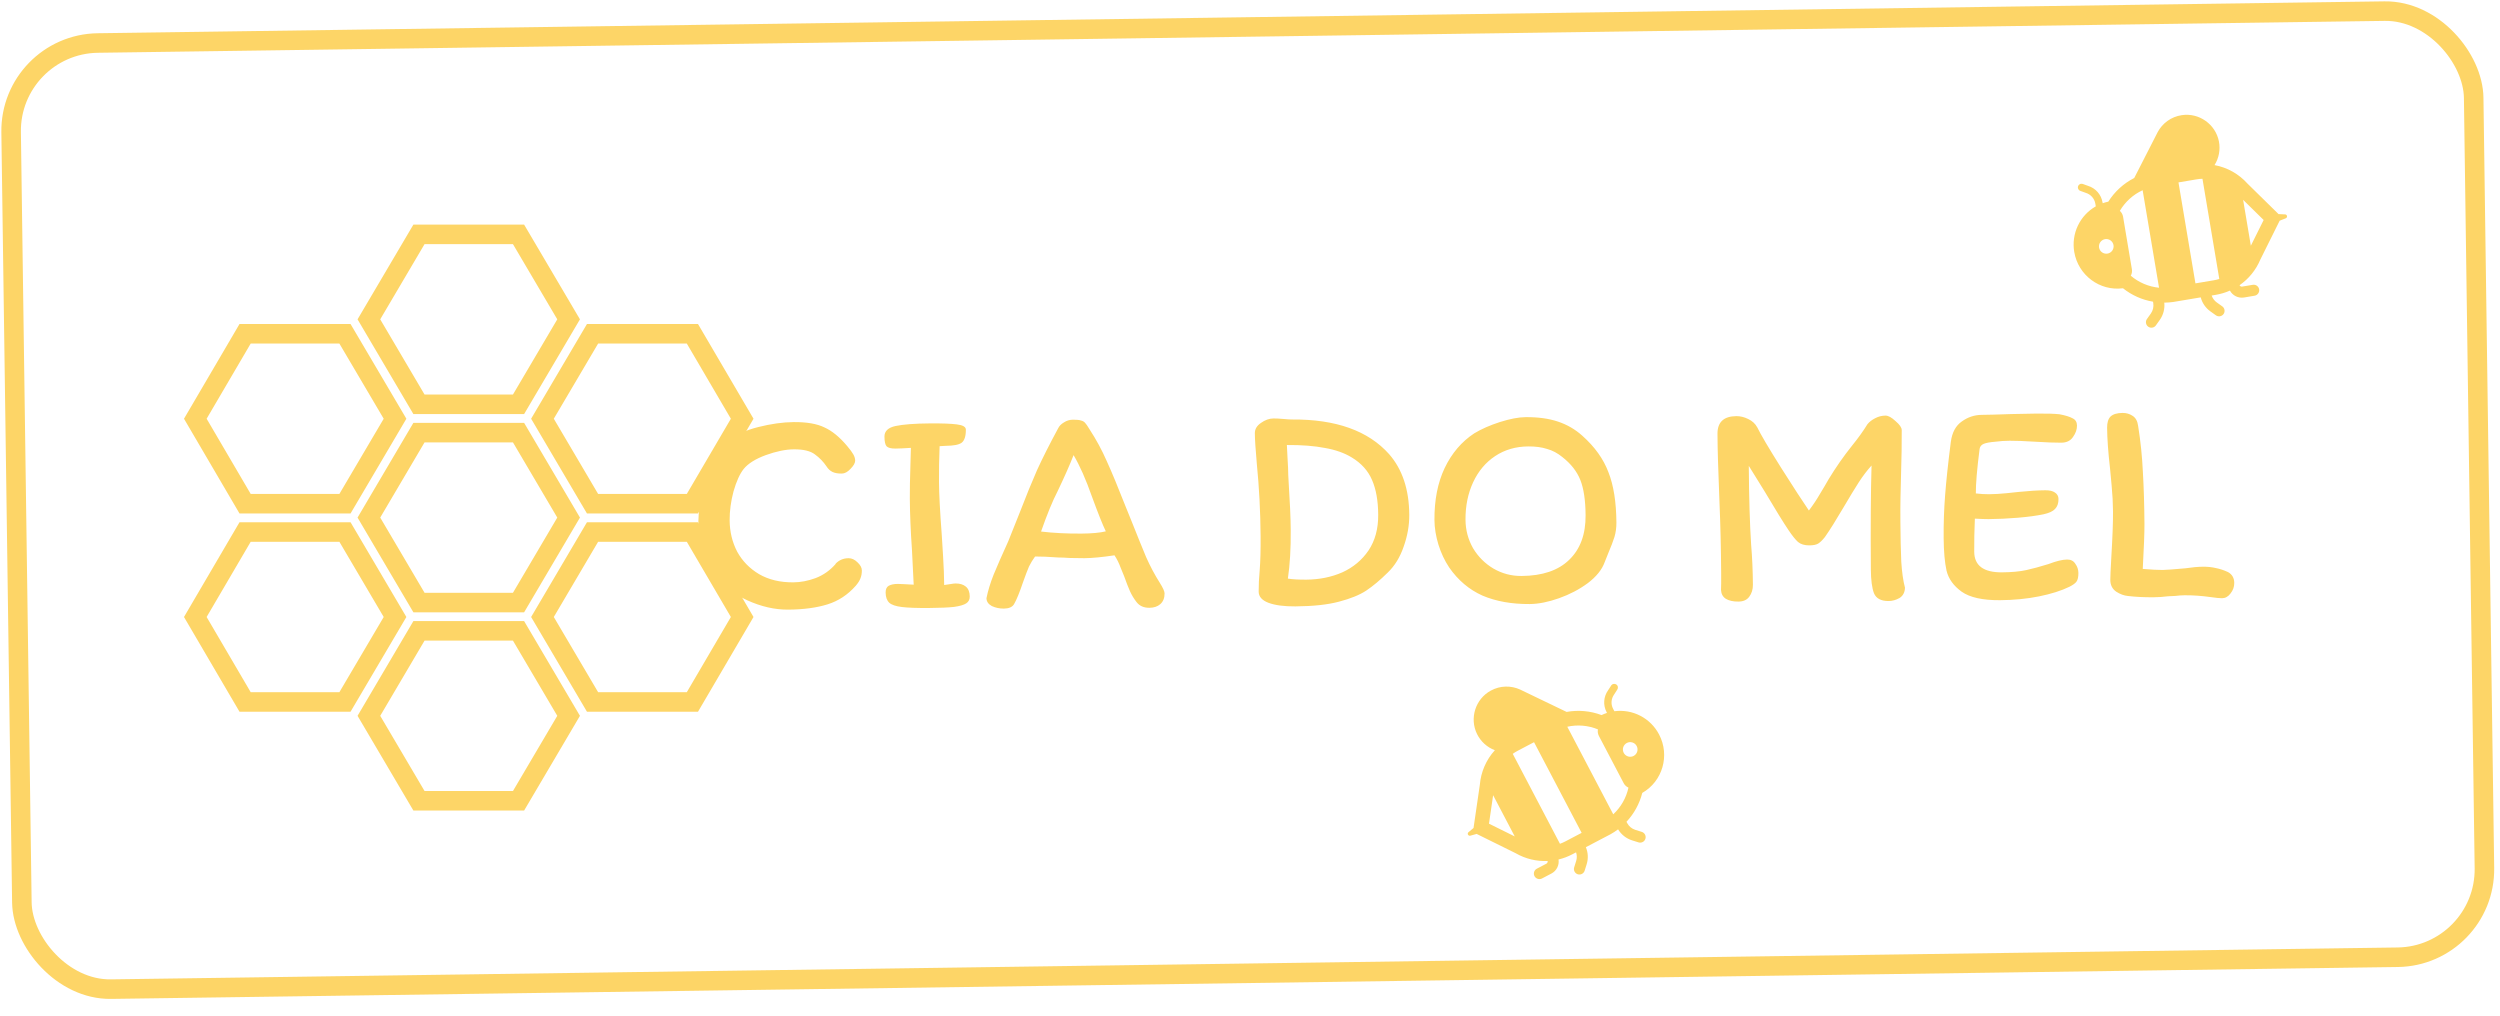 <svg width="128" height="52" viewBox="0 0 128 52" fill="none" xmlns="http://www.w3.org/2000/svg">
<rect x="0.507" y="2.265" width="126.095" height="48.446" rx="4.5" transform="rotate(-0.799 0.507 2.265)" stroke="#FDD567"/>
<path d="M111.706 5.896C111.157 5.977 110.715 6.314 110.472 6.765L110.466 6.778L110.457 6.794C110.454 6.799 110.452 6.805 110.449 6.811L109.273 9.113C108.729 9.39 108.27 9.809 107.945 10.325C107.846 10.346 107.75 10.372 107.657 10.405L107.65 10.365C107.582 9.958 107.296 9.634 106.903 9.514L106.628 9.415C106.604 9.408 106.579 9.406 106.555 9.409C106.53 9.411 106.506 9.419 106.485 9.43C106.463 9.442 106.444 9.458 106.428 9.477C106.413 9.496 106.401 9.518 106.394 9.542C106.387 9.566 106.385 9.591 106.387 9.615C106.39 9.64 106.397 9.663 106.409 9.685C106.421 9.707 106.437 9.726 106.456 9.741C106.475 9.757 106.497 9.769 106.521 9.776L106.792 9.874C107.049 9.953 107.236 10.165 107.281 10.427L107.304 10.565C106.903 10.794 106.582 11.141 106.385 11.558C106.188 11.975 106.124 12.443 106.201 12.898C106.402 14.094 107.509 14.916 108.697 14.759C109.143 15.115 109.672 15.352 110.235 15.447L110.246 15.515C110.278 15.704 110.234 15.898 110.123 16.053L109.923 16.334C109.834 16.459 109.864 16.637 109.989 16.726C110.054 16.772 110.129 16.786 110.199 16.774C110.269 16.763 110.335 16.725 110.381 16.66L110.581 16.379C110.763 16.122 110.845 15.808 110.811 15.495C110.963 15.494 111.114 15.483 111.265 15.462L112.678 15.225C112.753 15.514 112.925 15.766 113.174 15.944L113.454 16.144C113.519 16.19 113.594 16.204 113.664 16.192C113.734 16.18 113.8 16.143 113.847 16.078C113.936 15.953 113.906 15.775 113.781 15.686L113.5 15.486C113.377 15.398 113.285 15.274 113.237 15.131L113.457 15.094C113.703 15.052 113.944 14.98 114.173 14.879C114.241 15.006 114.348 15.108 114.477 15.171C114.607 15.234 114.752 15.255 114.895 15.232L115.438 15.14C115.59 15.115 115.694 14.964 115.668 14.813C115.643 14.661 115.496 14.556 115.344 14.582L114.801 14.673C114.773 14.678 114.745 14.674 114.721 14.661C114.696 14.648 114.677 14.628 114.665 14.603C115.135 14.278 115.503 13.825 115.725 13.298L116.718 11.3L117.031 11.177C117.134 11.133 117.108 10.981 116.997 10.977L116.662 10.962L115.07 9.399C114.628 8.906 114.035 8.573 113.384 8.453C113.61 8.092 113.69 7.659 113.609 7.242C113.438 6.362 112.592 5.762 111.706 5.896M113.628 14.283C113.531 14.313 113.432 14.337 113.332 14.353L112.406 14.509L111.538 9.339L112.464 9.183C112.564 9.166 112.665 9.156 112.766 9.153L113.628 14.283ZM115.243 12.582L114.848 10.232L115.899 11.264L115.243 12.582ZM109.096 14.117C109.152 14.015 109.172 13.897 109.152 13.783L108.701 11.094C108.68 10.974 108.62 10.871 108.536 10.796C108.808 10.333 109.215 9.964 109.703 9.739L110.543 14.732C110.009 14.679 109.504 14.465 109.096 14.117ZM107.904 12.984C107.806 13.001 107.705 12.977 107.624 12.92C107.543 12.862 107.489 12.774 107.472 12.676C107.456 12.578 107.479 12.478 107.537 12.397C107.594 12.316 107.682 12.261 107.78 12.244C107.878 12.228 107.979 12.251 108.06 12.309C108.141 12.367 108.195 12.454 108.212 12.552C108.228 12.65 108.205 12.751 108.147 12.832C108.09 12.913 108.002 12.968 107.904 12.984Z" fill="#FDD567"/>
<path d="M76.326 35.361C76.812 35.093 77.367 35.094 77.835 35.306L77.846 35.313L77.863 35.321C77.869 35.323 77.874 35.326 77.88 35.329L80.21 36.45C80.81 36.341 81.429 36.397 82 36.612C82.091 36.568 82.184 36.531 82.278 36.501L82.259 36.465C82.067 36.1 82.099 35.668 82.339 35.335L82.498 35.09C82.513 35.07 82.531 35.053 82.552 35.041C82.573 35.028 82.597 35.019 82.621 35.016C82.646 35.012 82.671 35.013 82.695 35.019C82.719 35.025 82.741 35.035 82.761 35.05C82.781 35.064 82.798 35.083 82.811 35.104C82.823 35.125 82.832 35.148 82.835 35.173C82.839 35.197 82.838 35.222 82.832 35.246C82.826 35.27 82.816 35.292 82.801 35.312L82.645 35.555C82.488 35.773 82.467 36.055 82.591 36.291L82.656 36.415C83.114 36.355 83.579 36.436 83.988 36.649C84.398 36.862 84.732 37.196 84.945 37.605C85.509 38.679 85.125 40.003 84.084 40.597C83.944 41.15 83.666 41.659 83.276 42.075L83.308 42.136C83.397 42.306 83.549 42.434 83.731 42.49L84.061 42.593C84.207 42.639 84.291 42.798 84.245 42.945C84.222 43.021 84.171 43.077 84.108 43.11C84.045 43.143 83.969 43.153 83.893 43.13L83.564 43.027C83.264 42.932 83.008 42.731 82.846 42.462C82.725 42.553 82.598 42.636 82.465 42.71L81.196 43.376C81.311 43.652 81.328 43.957 81.237 44.249L81.134 44.578C81.11 44.654 81.059 44.71 80.996 44.743C80.933 44.776 80.858 44.786 80.782 44.763C80.635 44.717 80.552 44.557 80.597 44.411L80.7 44.081C80.745 43.937 80.743 43.783 80.695 43.64L80.497 43.743C80.275 43.86 80.04 43.948 79.797 44.006C79.819 44.148 79.796 44.294 79.731 44.422C79.667 44.551 79.563 44.656 79.436 44.723L78.948 44.979C78.811 45.051 78.638 44.994 78.566 44.858C78.495 44.721 78.548 44.549 78.684 44.478L79.173 44.222C79.197 44.209 79.217 44.188 79.229 44.163C79.24 44.139 79.244 44.11 79.239 44.083C78.667 44.109 78.1 43.971 77.605 43.686L75.605 42.697L75.281 42.787C75.173 42.814 75.101 42.678 75.187 42.608L75.445 42.393L75.767 40.185C75.821 39.526 76.091 38.902 76.536 38.412C76.139 38.261 75.813 37.965 75.625 37.584C75.228 36.78 75.539 35.791 76.326 35.361M79.87 43.202C79.966 43.167 80.058 43.126 80.148 43.079L80.98 42.642L78.543 38L77.712 38.437C77.621 38.484 77.535 38.537 77.453 38.596L79.87 43.202ZM77.555 42.825L76.448 40.715L76.236 42.172L77.555 42.825ZM83.377 40.327C83.271 40.28 83.184 40.198 83.131 40.095L81.864 37.681C81.807 37.573 81.793 37.455 81.814 37.344C81.317 37.14 80.77 37.092 80.245 37.209L82.598 41.692C82.991 41.327 83.263 40.851 83.377 40.327ZM83.641 38.704C83.729 38.658 83.796 38.578 83.825 38.483C83.855 38.389 83.845 38.286 83.799 38.198C83.753 38.109 83.674 38.043 83.579 38.014C83.484 37.984 83.381 37.994 83.293 38.04C83.205 38.086 83.139 38.165 83.109 38.26C83.079 38.355 83.089 38.458 83.135 38.546C83.181 38.634 83.261 38.7 83.356 38.73C83.451 38.76 83.553 38.75 83.641 38.704Z" fill="#FDD567"/>
<path d="M43.374 22.835C43.525 23.014 43.631 23.158 43.692 23.268C43.753 23.378 43.784 23.482 43.785 23.582C43.785 23.702 43.707 23.843 43.548 24.004C43.399 24.165 43.25 24.246 43.1 24.247C42.9 24.249 42.739 24.22 42.619 24.161C42.498 24.102 42.398 24.008 42.317 23.878C42.155 23.64 41.959 23.436 41.727 23.268C41.496 23.09 41.135 23.002 40.645 23.006C40.225 23.009 39.746 23.108 39.207 23.302C38.679 23.496 38.301 23.734 38.073 24.015C37.875 24.267 37.703 24.648 37.556 25.159C37.42 25.67 37.354 26.166 37.358 26.646C37.362 27.226 37.491 27.76 37.745 28.248C38.008 28.726 38.381 29.108 38.863 29.395C39.356 29.681 39.942 29.822 40.622 29.816C40.992 29.814 41.371 29.741 41.76 29.598C42.159 29.445 42.502 29.202 42.789 28.87L42.775 28.87C42.953 28.679 43.177 28.582 43.447 28.58C43.607 28.579 43.758 28.648 43.899 28.787C44.05 28.925 44.126 29.065 44.127 29.205C44.128 29.355 44.104 29.49 44.055 29.61C44.016 29.721 43.937 29.846 43.818 29.987C43.411 30.45 42.929 30.769 42.37 30.943C41.812 31.117 41.142 31.207 40.362 31.213C39.672 31.219 38.971 31.059 38.258 30.734C37.556 30.41 37.013 30.014 36.63 29.547C36.427 29.258 36.229 28.845 36.035 28.306C35.851 27.757 35.758 27.313 35.755 26.973C35.748 26.103 35.872 25.277 36.126 24.495C36.39 23.703 36.785 23.07 37.312 22.596C37.66 22.273 38.163 22.03 38.822 21.865C39.48 21.7 40.085 21.615 40.635 21.611C41.305 21.606 41.83 21.697 42.212 21.884C42.603 22.061 42.99 22.378 43.374 22.835ZM48.108 22.845C48.083 23.485 48.072 24.1 48.077 24.69C48.081 25.3 48.128 26.195 48.217 27.374C48.228 27.554 48.251 27.919 48.285 28.468C48.319 29.008 48.338 29.503 48.342 29.953C48.441 29.942 48.546 29.927 48.656 29.906C48.776 29.885 48.866 29.874 48.926 29.874C49.146 29.872 49.321 29.926 49.452 30.035C49.583 30.144 49.649 30.313 49.651 30.543C49.652 30.693 49.593 30.809 49.474 30.89C49.354 30.97 49.145 31.032 48.845 31.074C48.555 31.106 48.13 31.125 47.57 31.129C46.95 31.134 46.485 31.117 46.175 31.079C45.865 31.042 45.649 30.968 45.528 30.859C45.407 30.74 45.346 30.566 45.344 30.336C45.343 30.166 45.397 30.05 45.507 29.989C45.616 29.929 45.771 29.898 45.971 29.896L46.286 29.909L46.781 29.935L46.693 28.165C46.626 27.206 46.589 26.326 46.583 25.526C46.58 25.096 46.59 24.506 46.615 23.756L46.638 22.931C46.299 22.953 46.034 22.965 45.844 22.967C45.624 22.968 45.473 22.93 45.393 22.85C45.322 22.771 45.286 22.606 45.284 22.356C45.282 22.076 45.471 21.895 45.85 21.812C46.239 21.729 46.829 21.684 47.619 21.678C48.229 21.674 48.684 21.69 48.984 21.728C49.295 21.766 49.45 21.854 49.452 21.994C49.454 22.334 49.381 22.56 49.232 22.671C49.092 22.772 48.818 22.824 48.408 22.827L48.108 22.845ZM58.189 30.824C58.058 30.655 57.946 30.471 57.855 30.271C57.763 30.062 57.666 29.813 57.564 29.523C57.544 29.474 57.483 29.324 57.381 29.075C57.289 28.825 57.182 28.611 57.061 28.432C56.432 28.527 55.917 28.576 55.517 28.579C55.297 28.58 55.052 28.577 54.782 28.569C54.522 28.551 54.327 28.543 54.197 28.544C53.697 28.508 53.296 28.491 52.996 28.493C52.878 28.654 52.774 28.825 52.685 29.005C52.607 29.186 52.504 29.457 52.376 29.817C52.2 30.339 52.048 30.71 51.92 30.931C51.831 31.082 51.657 31.158 51.397 31.16C51.176 31.162 50.971 31.118 50.781 31.03C50.6 30.931 50.509 30.797 50.507 30.627C50.584 30.246 50.706 29.845 50.873 29.424C51.05 28.992 51.301 28.421 51.625 27.708L52.214 26.234C52.538 25.391 52.833 24.669 53.098 24.067C53.373 23.465 53.733 22.752 54.177 21.929C54.236 21.808 54.335 21.707 54.474 21.627C54.614 21.535 54.769 21.489 54.938 21.488C55.129 21.486 55.264 21.5 55.344 21.53C55.434 21.549 55.504 21.589 55.555 21.648C55.605 21.698 55.681 21.807 55.782 21.977C56.126 22.504 56.42 23.047 56.664 23.605C56.919 24.163 57.24 24.936 57.627 25.923L57.948 26.715C58.233 27.433 58.478 28.036 58.682 28.525C58.895 29.003 59.129 29.442 59.382 29.84C59.544 30.098 59.625 30.278 59.626 30.378C59.628 30.618 59.554 30.803 59.405 30.934C59.266 31.055 59.081 31.117 58.851 31.119C58.561 31.121 58.341 31.023 58.189 30.824ZM56.617 27.205C56.454 26.867 56.22 26.278 55.913 25.441C55.597 24.543 55.281 23.83 54.967 23.303C54.781 23.784 54.505 24.406 54.141 25.169C53.895 25.641 53.615 26.323 53.302 27.215C53.942 27.291 54.633 27.325 55.373 27.32C55.903 27.316 56.317 27.278 56.617 27.205ZM64.444 30.296C64.442 29.966 64.459 29.601 64.496 29.201C64.532 28.741 64.548 28.16 64.543 27.46C64.533 26.181 64.469 24.946 64.35 23.757C64.284 23.017 64.25 22.493 64.248 22.183C64.246 21.973 64.35 21.797 64.559 21.655C64.768 21.504 64.982 21.427 65.202 21.425C65.342 21.424 65.512 21.433 65.712 21.451C65.912 21.47 66.058 21.479 66.148 21.478C68.397 21.461 70.057 22.054 71.126 23.256C71.802 24.031 72.145 25.063 72.155 26.353C72.159 26.893 72.063 27.439 71.867 27.99C71.681 28.532 71.409 28.974 71.052 29.316C70.665 29.699 70.297 30.007 69.949 30.24C69.611 30.462 69.147 30.651 68.558 30.805C67.979 30.96 67.235 31.04 66.325 31.047C65.745 31.052 65.284 30.99 64.944 30.863C64.612 30.735 64.446 30.546 64.444 30.296ZM66.885 29.678C67.555 29.673 68.169 29.548 68.727 29.304C69.285 29.05 69.732 28.676 70.068 28.184C70.405 27.681 70.57 27.07 70.564 26.35C70.559 25.64 70.455 25.051 70.251 24.582C70.048 24.104 69.7 23.716 69.207 23.42C68.836 23.193 68.379 23.031 67.839 22.936C67.298 22.83 66.647 22.779 65.888 22.785C65.888 22.885 65.9 23.115 65.923 23.475C65.945 23.815 65.957 24.1 65.959 24.33L65.977 24.66C66.044 25.699 66.081 26.524 66.085 27.134C66.093 28.094 66.044 28.924 65.939 29.625C66.179 29.663 66.495 29.681 66.885 29.678ZM78.114 21.358C78.754 21.353 79.305 21.429 79.766 21.585C80.237 21.742 80.654 21.984 81.016 22.311C81.651 22.876 82.096 23.498 82.351 24.176C82.616 24.844 82.752 25.703 82.76 26.753C82.762 27.013 82.729 27.258 82.661 27.489C82.592 27.709 82.489 27.98 82.352 28.301L82.16 28.782C82.023 29.163 81.736 29.521 81.299 29.854C80.861 30.177 80.368 30.436 79.819 30.63C79.271 30.824 78.772 30.923 78.322 30.927C77.402 30.933 76.595 30.79 75.903 30.495C75.221 30.19 74.652 29.709 74.197 29.053C73.965 28.704 73.782 28.316 73.648 27.887C73.515 27.448 73.447 27.028 73.444 26.628C73.436 25.608 73.609 24.722 73.964 23.969C74.328 23.206 74.834 22.613 75.48 22.188C75.849 21.965 76.287 21.772 76.796 21.608C77.315 21.444 77.754 21.36 78.114 21.358ZM75.034 26.616C75.038 27.136 75.166 27.62 75.42 28.068C75.683 28.506 76.031 28.854 76.463 29.11C76.905 29.367 77.386 29.494 77.906 29.49C78.976 29.482 79.789 29.205 80.344 28.661C80.91 28.117 81.19 27.355 81.182 26.375C81.177 25.615 81.087 25.015 80.914 24.577C80.74 24.138 80.432 23.745 79.99 23.399C79.748 23.201 79.487 23.062 79.207 22.985C78.936 22.897 78.615 22.854 78.246 22.857C77.606 22.862 77.042 23.026 76.554 23.35C76.067 23.673 75.69 24.121 75.424 24.693C75.159 25.265 75.028 25.906 75.034 26.616ZM96.538 21.279C96.678 21.277 96.849 21.371 97.051 21.56C97.262 21.738 97.368 21.892 97.369 22.022C97.374 22.632 97.36 23.468 97.328 24.528C97.32 24.788 97.312 25.103 97.305 25.473C97.298 25.833 97.296 26.253 97.3 26.733C97.306 27.533 97.321 28.208 97.345 28.758C97.379 29.297 97.442 29.742 97.535 30.091C97.527 30.331 97.433 30.507 97.254 30.619C97.075 30.72 96.89 30.771 96.7 30.773C96.31 30.776 96.059 30.642 95.947 30.373C95.845 30.104 95.792 29.7 95.788 29.16C95.771 26.96 95.783 25.184 95.823 23.834C95.595 24.086 95.377 24.372 95.169 24.694C94.962 25.016 94.705 25.438 94.399 25.96C94.004 26.633 93.683 27.145 93.435 27.497C93.307 27.658 93.192 27.769 93.093 27.83C92.993 27.891 92.844 27.922 92.644 27.923C92.394 27.925 92.198 27.867 92.057 27.748C91.926 27.629 91.77 27.435 91.588 27.166C91.325 26.778 90.91 26.106 90.343 25.151L89.538 23.852C89.55 25.491 89.59 26.836 89.658 27.886C89.713 28.535 89.743 29.22 89.749 29.94C89.751 30.18 89.687 30.386 89.558 30.557C89.44 30.718 89.255 30.799 89.005 30.801C88.735 30.803 88.52 30.755 88.359 30.656C88.208 30.557 88.127 30.407 88.116 30.207C88.124 30.037 88.127 29.757 88.124 29.367C88.115 28.057 88.085 26.838 88.037 25.708L87.999 24.658C87.986 24.348 87.974 23.988 87.961 23.578C87.947 23.159 87.939 22.704 87.935 22.214C87.931 21.614 88.254 21.311 88.903 21.306C89.103 21.305 89.304 21.353 89.505 21.452C89.715 21.55 89.871 21.694 89.973 21.883C90.146 22.242 90.551 22.929 91.189 23.944C91.826 24.949 92.302 25.681 92.615 26.138C92.823 25.867 93.011 25.585 93.179 25.294C93.356 25.003 93.505 24.752 93.623 24.541C93.989 23.938 94.384 23.37 94.81 22.837C95.137 22.434 95.404 22.062 95.612 21.721C95.711 21.6 95.84 21.499 95.999 21.418C96.169 21.326 96.349 21.28 96.538 21.279ZM105.839 28.648C106.029 28.647 106.169 28.721 106.26 28.87C106.361 29.01 106.412 29.164 106.414 29.334C106.415 29.544 106.381 29.695 106.312 29.785C106.253 29.865 106.133 29.951 105.954 30.043C105.536 30.246 105.017 30.41 104.398 30.535C103.779 30.659 103.114 30.724 102.404 30.73C101.514 30.736 100.858 30.591 100.436 30.294C100.024 29.997 99.766 29.639 99.663 29.22C99.569 28.791 99.52 28.231 99.515 27.541C99.509 26.801 99.534 26.076 99.589 25.366C99.643 24.645 99.741 23.73 99.883 22.618C99.949 22.138 100.137 21.791 100.445 21.579C100.753 21.357 101.092 21.244 101.462 21.241C101.772 21.239 102.277 21.225 102.977 21.2L104.282 21.175C104.822 21.171 105.212 21.183 105.452 21.211C105.753 21.269 105.973 21.337 106.114 21.416C106.264 21.485 106.34 21.61 106.342 21.79C106.343 21.989 106.275 22.185 106.136 22.376C106.008 22.567 105.808 22.664 105.538 22.666C105.228 22.668 104.783 22.651 104.203 22.616C103.623 22.58 103.187 22.563 102.897 22.566C102.647 22.567 102.403 22.584 102.163 22.616C101.883 22.638 101.683 22.675 101.564 22.726C101.444 22.777 101.375 22.862 101.356 22.982C101.223 24.013 101.159 24.774 101.163 25.264C101.393 25.292 101.618 25.305 101.838 25.304C102.118 25.302 102.418 25.284 102.738 25.252C103.058 25.219 103.262 25.198 103.352 25.187C103.882 25.133 104.337 25.105 104.717 25.102C104.937 25.1 105.102 25.139 105.213 25.218C105.333 25.297 105.394 25.407 105.395 25.547C105.397 25.767 105.338 25.937 105.219 26.058C105.11 26.179 104.911 26.27 104.621 26.333C104.272 26.405 103.837 26.464 103.317 26.508C102.808 26.551 102.308 26.575 101.818 26.579C101.648 26.58 101.413 26.572 101.113 26.554C101.087 27.164 101.076 27.73 101.08 28.25C101.086 28.959 101.558 29.311 102.498 29.304C102.998 29.3 103.413 29.262 103.743 29.189C104.072 29.117 104.451 29.014 104.88 28.881C105.279 28.728 105.599 28.65 105.839 28.648ZM108.673 21.142C108.863 21.14 109.034 21.189 109.184 21.288C109.345 21.387 109.441 21.561 109.473 21.811C109.599 22.6 109.68 23.389 109.716 24.179C109.762 24.959 109.789 25.844 109.796 26.834C109.799 27.254 109.77 28.019 109.709 29.129C110.149 29.166 110.489 29.183 110.729 29.182C110.899 29.18 111.284 29.152 111.883 29.098C112.233 29.045 112.538 29.018 112.798 29.016C113.038 29.014 113.258 29.038 113.458 29.086C113.659 29.125 113.864 29.193 114.075 29.291C114.286 29.41 114.392 29.594 114.394 29.844C114.396 30.044 114.332 30.224 114.203 30.385C114.084 30.546 113.94 30.627 113.77 30.629C113.65 30.63 113.46 30.611 113.2 30.573C112.729 30.506 112.279 30.475 111.849 30.478C111.709 30.479 111.549 30.49 111.369 30.512C111.199 30.523 111.074 30.529 110.994 30.53C110.755 30.561 110.515 30.578 110.275 30.58C109.785 30.584 109.344 30.562 108.954 30.515C108.754 30.497 108.553 30.423 108.352 30.295C108.151 30.156 108.05 29.957 108.048 29.697C108.047 29.547 108.064 29.162 108.099 28.541C108.161 27.511 108.19 26.726 108.186 26.186C108.183 25.766 108.16 25.326 108.116 24.866C108.073 24.407 108.046 24.117 108.035 23.997C107.938 23.148 107.888 22.448 107.884 21.898C107.882 21.638 107.941 21.447 108.06 21.326C108.189 21.206 108.393 21.144 108.673 21.142Z" fill="#FDD567"/>
<path d="M26.549 20.7L29.113 16.35L26.549 12H21.451L18.887 16.35L21.451 20.7H26.549ZM21.451 22.15L18.887 26.5L21.451 30.85H26.549L29.113 26.5L26.549 22.15H21.451ZM30.338 25.79H35.451L38 21.439L35.451 17.09H30.338L27.774 21.439L30.338 25.79ZM35.451 27.239H30.338L27.774 31.59L30.338 35.94H35.451L38 31.59L35.451 27.239ZM17.662 25.79L20.226 21.439L17.662 17.09H12.549L10 21.439L12.549 25.79H17.662ZM17.662 27.239H12.549L10 31.59L12.549 35.94H17.662L20.226 31.59L17.662 27.239ZM21.451 32.3L18.887 36.65L21.451 41H26.549L29.113 36.65L26.549 32.3H21.451Z" stroke="#FDD567"/>
</svg>
